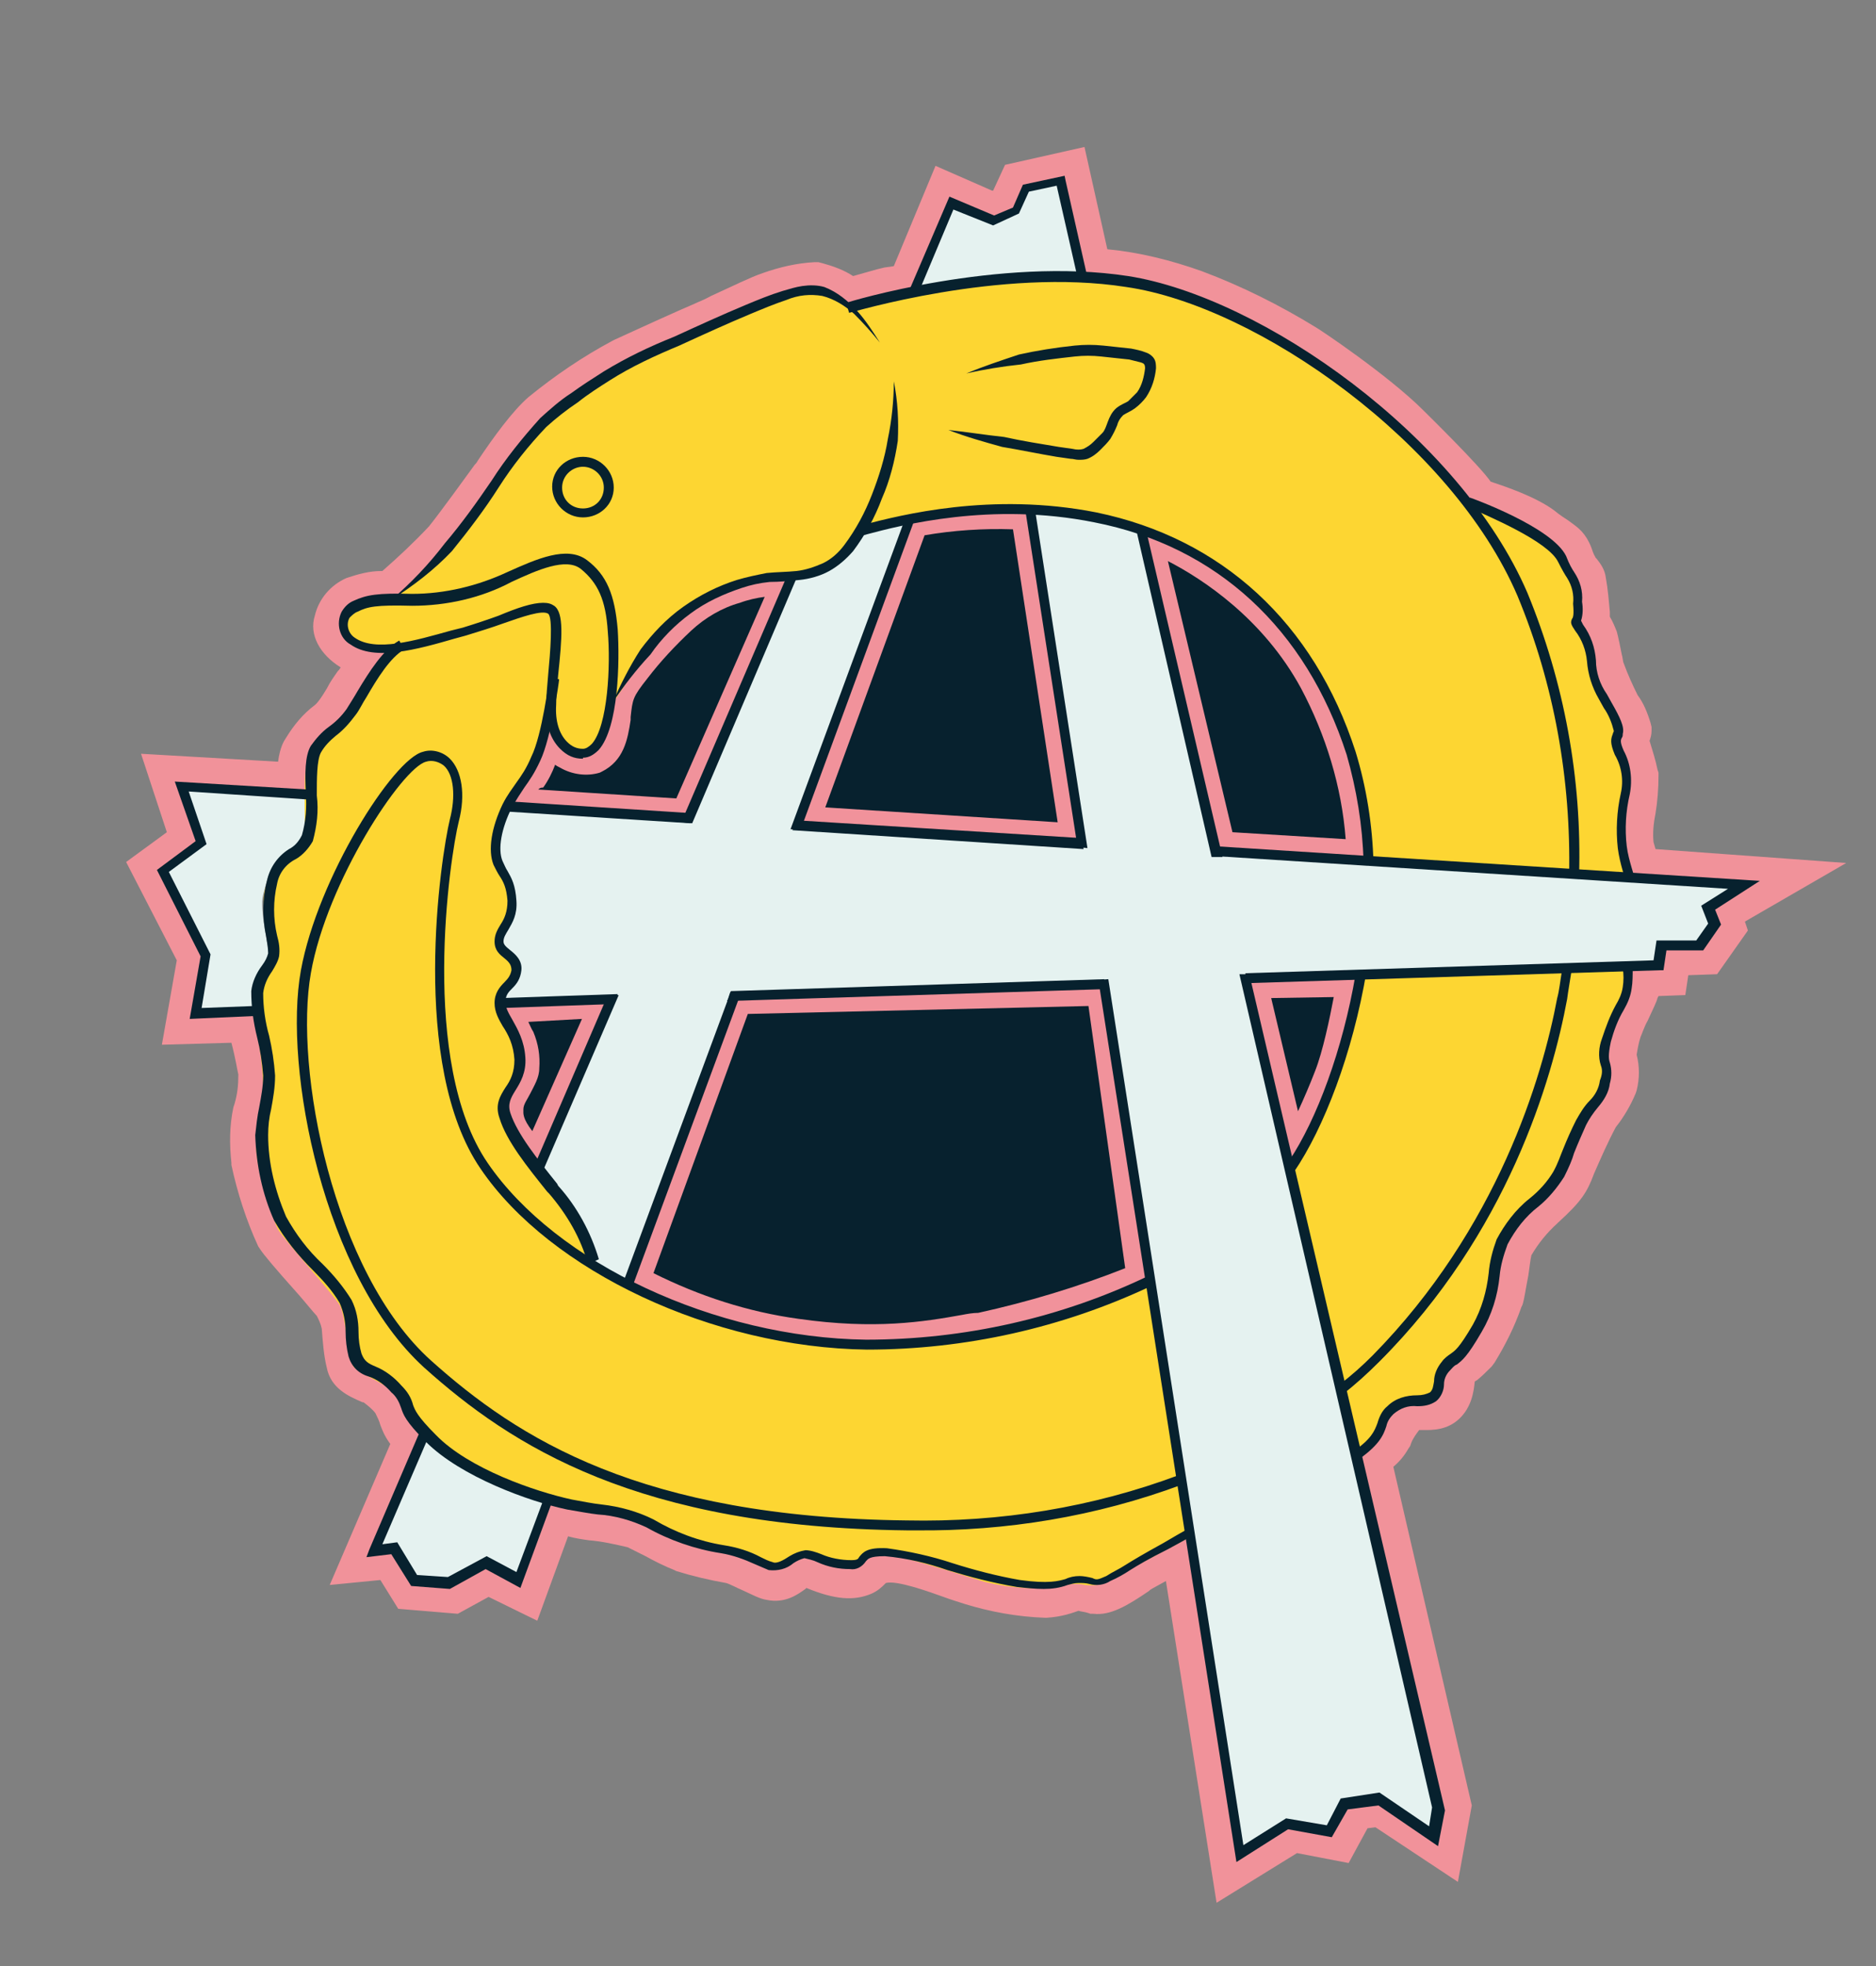 <?xml version="1.0" encoding="utf-8"?>
<!-- Generator: Adobe Illustrator 22.1.0, SVG Export Plug-In . SVG Version: 6.00 Build 0)  -->
<svg version="1.1" id="Layer_1" xmlns="http://www.w3.org/2000/svg" xmlns:xlink="http://www.w3.org/1999/xlink" x="0px" y="0px"
	 viewBox="0 0 188.9 198" style="enable-background:new 0 0 188.9 198;" xml:space="preserve">
<rect x="0" y="0" width="188.9" height="198" fill="#808080" stroke="none"/>
<style type="text/css">
	.st0{fill:#07212E;}
	.st1{fill:#F1929A;}
	.st2{fill:#F1929B;}
	.st3{fill:#E5F2F0;}
	.st4{fill:#FDD632;}
</style>
<title>Anarchy</title>
<g id="Ebene_24">
	<g id="Ebene_20">
		<g>
			<circle class="st0" cx="94.5" cy="93.6" r="53.2"/>
		</g>
	</g>
	<g id="Ebene_19">
		<g>
			<path class="st1" d="M122.5,191.6l-5.1-32.4c-0.7,0.4-1.3,0.7-1.6,0.9l-0.1,0.1c-2.2,1.5-3.9,2.5-5.6,2.3l-0.3,0l-0.3-0.1
				c-0.3-0.1-0.6-0.1-0.9-0.2c0,0,0,0,0,0c-0.6,0.2-1.6,0.6-3.2,0.7l-0.1,0l-0.1,0c-2.8-0.1-5.5-0.6-8.1-1.4
				c-0.6-0.2-1.3-0.4-2.1-0.7c-1.4-0.5-4.7-1.7-5.8-1.4c0,0,0,0-0.1,0.1c-0.3,0.3-0.7,0.7-1.4,1c-1.7,0.7-3.6,0.6-6.5-0.6
				c0,0-0.1,0.1-0.1,0.1c-0.7,0.5-2,1.5-3.9,1.1c-0.7-0.1-1.4-0.5-2.5-1c-0.5-0.2-1.2-0.6-1.6-0.7c-1.7-0.3-3.4-0.7-5-1.2l-0.2-0.1
				c-1-0.4-2-0.9-2.9-1.4c-0.6-0.3-1.4-0.7-1.8-0.9c-1.3-0.3-2.6-0.6-3.9-0.7c-0.7-0.1-1.4-0.2-2.1-0.4l-3.1,8.5l-4.9-2.4l-3.1,1.7
				l-6-0.5l-1.8-2.9l-5.1,0.5l6.1-14.2c-0.3-0.4-0.6-0.9-0.8-1.4l-0.2-0.5c-0.1-0.4-0.3-0.8-0.5-1.2c-0.3-0.4-0.8-0.8-1.2-1.1
				l-0.1,0c-1.4-0.6-3.2-1.4-3.6-3.5c-0.3-1.2-0.4-2.6-0.5-3.9c-0.1-0.5-0.3-0.9-0.5-1.3c-0.3-0.3-1.1-1.3-1.8-2.1
				c-2.5-2.8-3.5-4-3.9-4.6l-0.2-0.3c-1.2-2.6-2.1-5.4-2.7-8.2l0-0.2c-0.2-1.9-0.2-3.7,0.2-5.6l0.1-0.3c0.3-1,0.4-1.9,0.4-3
				c-0.1-0.4-0.3-1.7-0.7-3.2l-7,0.2l1.5-8.5l-5.1-9.9l4.1-3l-2.6-7.9L28,76.7c0.2-1.5,0.6-2.1,0.8-2.4c0.8-1.3,1.7-2.4,2.9-3.3
				c0.4-0.3,1.2-1.6,1.5-2.2c0.3-0.5,0.6-0.9,0.8-1.2c0.1-0.1,0.2-0.2,0.3-0.4c-2.1-1.3-3.2-3.3-2.6-5.2c0.4-1.7,1.6-3.1,3.2-3.8
				c1.2-0.4,2.3-0.7,3.5-0.7c0,0,0,0,0.1,0c1.6-1.4,3.2-2.9,4.7-4.5c1.2-1.5,3.8-5.1,4.6-6.2c0.1-0.1,0.2-0.2,0.3-0.4
				c1.6-2.4,3.5-5,5.1-6.4c2.7-2.2,5.5-4.1,8.5-5.7l0.2-0.1c1.5-0.7,6.8-3.1,8-3.6c0.4-0.2,1-0.4,1.7-0.8c2.2-1,4-1.9,5.2-2.3
				c1.7-0.6,3.4-1,5.2-1.1l0.4,0l0.4,0.1c1.1,0.3,2.2,0.7,3.1,1.3c1.1-0.3,2.4-0.7,2.9-0.8c0.3-0.1,0.7-0.1,1.2-0.2l4.2-10.1
				l5.7,2.5l0.1,0l1.2-2.6l8-1.8l2.3,10.3c3.2,0.3,6.4,1.1,9.5,2.2c4,1.5,7.8,3.4,11.4,5.6c0.4,0.2,7.4,4.9,10.9,8.4
				c0.6,0.6,5.7,5.6,6.8,7.2c1.5,0.5,4.5,1.5,6.4,2.9c0.6,0.5,1.1,0.8,1.4,1c0.8,0.6,1.5,1,2.1,2.2c0.2,0.4,0.3,0.7,0.4,1
				c0.1,0.2,0.1,0.3,0.2,0.4c0,0.1,0.1,0.2,0.2,0.3c0.3,0.4,0.8,1,0.9,1.9c0.2,1.1,0.3,2.3,0.4,3.4l0,0.3l0,0.2
				c0.3,0.5,0.5,1,0.7,1.5l0.1,0.4c0.1,0.4,0.2,0.9,0.4,1.9c0.1,0.3,0.1,0.7,0.2,0.9c0.4,1.1,0.9,2.2,1.4,3.2c0.6,0.8,1,1.8,1.3,2.8
				l0.1,0.4v0.4c0,0.4-0.1,0.7-0.2,1c0.3,1,0.6,1.9,0.8,2.9l0.1,0.3l0,0.3c0,1.3-0.1,2.6-0.3,3.8c-0.2,1-0.3,2-0.2,2.9l0.2,0.7
				l19.2,1.4l-10.2,5.9l0.3,0.9l-3.1,4.4l-2.9,0.1l-0.3,2l-2.7,0.1l-0.1,0.2c-0.1,0.4-0.4,1-1,2.3c-0.3,0.5-0.6,1.4-0.7,1.6
				c-0.2,0.6-0.3,1.2-0.4,1.8c0.3,1.2,0.3,2.4,0,3.6l-0.1,0.3c-0.5,1.2-1.2,2.4-2,3.4c-0.8,1.5-1.5,3.1-2.2,4.7
				c-0.7,1.9-1.3,2.8-3.6,4.9l-0.1,0.1c-1,0.9-1.9,2-2.6,3.2c-0.1,0.4-0.2,1.3-0.3,2c-0.3,1.5-0.4,2.4-0.6,3l-0.1,0.2
				c-0.7,2-1.6,3.8-2.7,5.6l-0.3,0.4c-0.5,0.5-1,1-1.5,1.4c-0.1,0-0.1,0.1-0.2,0.1c-0.1,1-0.3,2.6-1.6,3.8c-1.2,1.1-2.6,1.1-3.5,1.1
				c-0.2,0-0.4,0-0.5,0c-0.3,0.4-0.6,0.8-0.8,1.3l-0.1,0.3l-0.2,0.3c-0.4,0.7-0.9,1.3-1.5,1.8l7.9,34.1l-1.4,7.7l-8.3-5.5l-0.8,0.1
				l-1.9,3.5l-5.2-1L122.5,191.6z M122,149.9l4.9,31.7l2-1.3l3.2,0.6l1.3-2.3l6.1-0.7l1.4,0.9l-7.7-33.6l1.7-1.1
				c0.5-0.3,0.9-0.7,1.3-1.2c0.6-1.4,1.5-2.6,2.6-3.6l0.2-0.2c1.1-0.8,2.3-1,3.2-1.1c0.1-0.6,0.2-1.2,0.5-1.9c0.5-0.8,1.2-1.4,1.9-2
				c0.2-0.1,0.4-0.3,0.5-0.4c0.8-1.3,1.4-2.7,2-4.1c0.1-0.4,0.3-1.5,0.4-2.2c0.3-1.9,0.4-2.6,0.6-3.1l0.2-0.4c1-2,2.4-3.7,4.1-5.2
				c1.6-1.5,1.7-1.7,2-2.6c0.8-2,1.7-3.9,2.6-5.7l0.2-0.3l0.2-0.2c0.5-0.6,0.9-1.2,1.2-1.9c0-0.1,0-0.2,0-0.3l-0.3-0.6l0-0.7
				c0.1-1.3,0.3-2.6,0.8-3.9c0.1-0.4,0.4-1,1-2.2c0.2-0.5,0.5-1.1,0.7-1.5c0-0.3,0-0.7,0-1l-0.5-3.3l4-0.1l0.3-1.9l4.5-0.1l-0.1-0.5
				l-7.3-0.5l-1.2-5.4c-0.2-1.7-0.2-3.4,0.2-5.1c0.1-0.7,0.2-1.5,0.2-2.3c-0.2-0.9-0.5-1.8-0.8-2.7l-0.1-0.4c-0.2-0.7-0.1-1.3,0-1.7
				c-0.1-0.1-0.2-0.3-0.2-0.4l-0.2-0.3c-0.7-1.4-1.4-2.8-1.9-4.3l-0.1-0.4c-0.1-0.3-0.2-0.8-0.2-1.2c-0.1-0.4-0.2-0.9-0.2-1.2
				c-0.2-0.5-0.5-1.1-0.8-1.5c-0.4-0.6-0.7-1.6-0.3-2.8c0-0.6-0.1-1.2-0.2-1.8c-0.2-0.2-0.3-0.5-0.5-0.8c-0.2-0.4-0.4-0.8-0.5-1.1
				c0-0.1-0.1-0.2-0.1-0.4c-0.1,0-0.1-0.1-0.2-0.1c-0.4-0.2-0.8-0.6-1.5-1.1c-1.2-0.9-4.1-1.9-5.3-2.2l-0.8-0.2l-0.6-0.7
				c-0.3-0.4-0.6-0.7-0.9-1.1c-0.4-0.5-2.7-3.1-6.1-6.4c-2.5-2.5-7.6-6.1-10-7.6c-3.2-2-6.6-3.7-10.2-5.1c-3.2-1.1-6.5-1.8-10-2
				l-2.3-0.1l-1.7-7.8l-0.3,0.6l-4.5,2.2l-2.6-1.1l-3.2,7.5l-1.6,0.3c0,0-1.9,0.3-2.5,0.5c-0.4,0.1-2.2,0.6-3.7,1.1l-1.5,0.5l-1.2-1
				c-0.6-0.4-1.2-0.8-1.9-1c-1,0.1-2,0.3-2.9,0.7l-0.2,0.1c-0.9,0.3-3.1,1.3-4.6,2c-0.8,0.4-1.6,0.7-2,0.9c-1.1,0.5-6.1,2.7-7.7,3.5
				c-2.6,1.5-5.1,3.2-7.4,5.1c-1.1,1-3.2,4.1-3.9,5.1c-0.2,0.2-0.3,0.4-0.4,0.5c0,0-3.4,4.8-4.9,6.7l-0.2,0.2
				c-1.7,1.7-3.4,3.4-5.3,5l6.5-0.4l-6.8,5.9c0,0-0.9,0.8-1.3,1.1c-0.2,0.2-0.5,0.7-0.7,1.1c-0.4,0.5-0.7,1.1-1,1.5
				c-0.2,0.2-0.3,0.5-0.6,0.9c-0.8,1.2-1.7,2.7-2.9,3.7c-0.6,0.5-1.1,1-1.4,1.6c-0.1,0.5-0.2,1.6-0.1,2.5l0.1,3.3l-11.3-0.8l1.2,3.5
				l-3.5,2.6l3.7,7.1l-0.6,3.2l4.6-0.1l0.5,2.4c0.3,1.2,1.2,5.2,1.3,6.3l0,0.1c0.1,1.8-0.1,3.5-0.6,5.2c-0.2,1.1-0.3,2.2-0.1,3.3
				c0.5,2.3,1.2,4.5,2.1,6.6c0.5,0.6,2.2,2.6,3.2,3.7c1.6,1.9,2,2.3,2.3,2.7c0.8,1.3,1.3,2.6,1.5,4l0,0.4c0,0.7,0.1,1.4,0.2,2
				c0.1,0.1,0.2,0.1,0.3,0.2l0.5,0.2c1.2,0.7,2.3,1.6,3.2,2.8l0.1,0.1c0.6,0.8,1,1.7,1.3,2.7c0.2,0.5,0.6,0.9,0.9,1.2l1.5,1.4
				l-4.2,9.8l1.5,2.4l1.2,0.1l4.2-2.3l1.8,0.9l2.6-7.2l2.6,0.6c0,0,2.6,0.6,4.2,0.8c1.5,0.2,3.2,0.5,4.7,0.9l0.2,0
				c0.9,0.3,1.8,0.8,2.8,1.3c0.7,0.4,1.5,0.8,2.2,1.1c1.4,0.4,2.8,0.8,4.2,1l0.3,0.1c0.8,0.2,1.7,0.6,2.7,1.1
				c0.2,0.1,0.4,0.2,0.7,0.3c0.2-0.1,0.3-0.2,0.5-0.3c1.4-0.9,3.2-1.1,4.8-0.4c1.1,0.4,1.7,0.6,2.1,0.7c0.4-0.3,0.9-0.8,1.7-1.1
				c3.1-1.2,7,0.3,10.1,1.4c0.7,0.2,1.3,0.5,1.8,0.6c2.1,0.7,4.3,1.1,6.5,1.2c0.5,0,0.7-0.1,1.1-0.3c0.4-0.2,0.9-0.4,1.6-0.4l0.2,0
				l0.2,0c0.7,0,1.4,0.1,2,0.2c0.6-0.3,1.6-1,2-1.2l0.1-0.1c1.1-0.8,5-2.8,5.8-3.2L122,149.9z M89,159.3C89,159.3,89,159.3,89,159.3
				C89,159.3,89,159.3,89,159.3z M85.2,154.9l1.3,2.7l-1.2-2.8C85.3,154.8,85.2,154.8,85.2,154.9C85.2,154.8,85.2,154.9,85.2,154.9z
				 M142.2,139.1C142.2,139.1,142.2,139.1,142.2,139.1C142.2,139.1,142.2,139.1,142.2,139.1z M143.4,138L143.4,138L143.4,138z
				 M38.5,136.2C38.5,136.3,38.5,136.3,38.5,136.2C38.5,136.3,38.5,136.3,38.5,136.2z M34,77.2L34,77.2L34,77.2z M40.5,68.8
				C40.5,68.8,40.5,68.8,40.5,68.8C40.5,68.8,40.5,68.8,40.5,68.8z M155.6,59.1c0,0,0,0.1,0,0.1C155.6,59.1,155.6,59.1,155.6,59.1z"
				/>
		</g>
	</g>
	<g id="Ebene_22">
		<g>
			<path class="st2" d="M70.1,83.6l-20.8-1.4l1.1-2c0.5-1,1.1-1.9,1.7-2.7c0.5-0.7,0.8-1.4,1.1-2.2c0.4-1.1,0.8-2.7,0.8-2.7l3.4-13
				l-0.4,13.4c0,0.7,0.3,1.3,0.9,1.6c0.5,0.3,1,0.4,1.5,0.2c0.5-0.3,0.9-0.9,1.2-2.9l0-0.2c0.3-2.1,0.5-2.9,2.3-5.3
				c1.5-1.8,3-3.6,4.7-5.2c1.7-1.6,3.9-2.8,6.2-3.5c1.8-0.5,3.7-0.8,5.6-0.9l2.4-0.1l-2.5,5.9L70.1,83.6z M54.2,79.5l13.9,0.9
				L77,60.1c-0.8,0.1-1.7,0.3-2.5,0.6c-1.8,0.5-3.5,1.5-4.9,2.8c-1.6,1.5-3.1,3.1-4.4,4.8c-1.5,1.9-1.5,2.1-1.7,3.9l0,0.3
				c-0.3,2-0.7,4.1-2.9,5.2l-0.2,0.1c-1.3,0.4-2.8,0.2-4-0.5c-0.2-0.1-0.4-0.2-0.5-0.3c-0.3,0.8-0.7,1.6-1.2,2.3
				C54.4,79.3,54.3,79.4,54.2,79.5z"/>
		</g>
		<g>
			<path class="st2" d="M110.1,86l-31.2-2l12-32.8l0.9-0.2c3.8-0.7,7.8-0.9,11.7-0.7l1.2,0.1L110.1,86z M83.1,81.3l23.4,1.5
				L102,53.3c-3-0.1-6,0.1-8.9,0.6L83.1,81.3z"/>
		</g>
		<g>
			<path class="st2" d="M138.8,87.7l-17-1.1l-8.3-35.1l2.6,0.9c0.5,0.2,11.6,4.2,17.7,15.4c3,5.6,4.7,11.9,4.9,18.2L138.8,87.7z
				 M124.1,83.8l11.4,0.7c-0.4-5.3-2-10.5-4.5-15.2c-3.8-7-9.9-11-13.4-12.8L124.1,83.8z"/>
		</g>
		<g>
			<path class="st2" d="M129.6,120.2l-5.4-22.7l13.6-0.3l-0.3,1.8c0,0.3-1,6.7-2.3,9.9c-1,2.7-2.2,5.4-3.7,8L129.6,120.2z
				 M128,100.5l2.7,11.4c0.6-1.3,1.2-2.7,1.7-4c0.8-2,1.5-5.4,1.9-7.5L128,100.5z"/>
		</g>
		<g>
			<path class="st2" d="M87.5,136.3c-2.2,0-4.7-0.1-7.6-0.5c-5.9-0.9-11.5-2.8-16.7-5.5l-1.2-0.6l11.2-30.4l39-0.9l4.3,31.4
				l-1.1,0.4c-5.3,2.2-10.9,3.9-16.5,5.1c-0.6,0.1-1.1,0.2-1.6,0.3C94.8,135.8,91.7,136.3,87.5,136.3z M65.8,128.2
				c4.6,2.3,9.5,3.9,14.6,4.6c7.7,1.1,12.6,0.3,16.5-0.4c0.5-0.1,1.1-0.2,1.6-0.2c5-1.1,10-2.6,14.8-4.5l-3.7-26.4l-34.3,0.8
				L65.8,128.2z"/>
		</g>
		<g>
			<path class="st2" d="M54.5,119.4l-1.6-1.6c-2.7-2.8-3.5-4.5-3.2-6.4c0.1-1.1,0.6-2,1.1-2.8c0.2-0.4,0.5-0.9,0.5-1.1
				c0-0.9-0.1-1.7-0.4-2.5c-0.4-0.9-1.4-2.8-1.4-2.8l-1.1-2.1l14.8-0.6L54.5,119.4z M53.2,102.9c0.2,0.4,0.3,0.7,0.5,1
				c0.5,1.2,0.7,2.4,0.6,3.7c0,0.9-0.5,1.7-0.9,2.5c-0.3,0.6-0.7,1.1-0.7,1.6l0,0.1c0,0.3-0.1,0.8,0.9,2.1l5-11.3L53.2,102.9z"/>
		</g>
	</g>
	<g id="Ebene_21">
		<g>
			<path class="st3" d="M54.2,117.8l7.3-17.2l-11.1,0.3c0.2-0.6,0.5-1.2,0.8-1.7c0.5-0.3,0.7-0.9,0.7-1.5c-0.4-0.7-0.8-1.3-1.4-1.8
				c-0.6-0.7-0.1-2,0.2-2.6c0.5-1,0.7-2.2,0.6-3.3c-0.3-0.9-1.6-3.2-1.6-4c0.1-1.2,0.3-2.4,0.7-3.6c0.2-0.5,0.7-1.3,0.7-1.3
				l18.2,1.3l10.3-24.4c0,0,3.2-0.5,4.2-1.4c0.9-1,1.8-2.1,2.6-3.2l5.2-1.2L80.3,83l28.6,1.8l-5.2-33.5c0,0,8.3,0.4,11.2,2.1
				l7.6,32.5l53.2,3.3l-3.6,2.3l0.5,1.8l-1.6,2.3l-3.8-0.1l-0.4,2.1l-41.4,1.2l19.3,83.5l-0.5,2.6l-5.5-3.7l-3.5,0.4l-1.4,2.8
				l-4.3-0.7l-4.7,2.9l-13.7-87.4l-37.2,1.2l-10.5,28.8l-3.8-2.2l-0.8-2.4l-1.7-2.7L54.2,117.8z"/>
		</g>
		<g>
			<path class="st3" d="M30.9,80l-12.6-0.9l2,5.7l-3.8,2.9l4.2,8.5l-1,5.8l5.8-0.2c-0.2-0.8-0.1-1.7,0.1-2.5c0.4-1,1.5-2.2,1.5-3
				s-1-4.7-0.6-6.2s0.6-2.6,1.5-3.4s2.2-1.1,2.5-2.3C30.8,82.9,30.9,81.5,30.9,80"/>
		</g>
		<g>
			<path class="st3" d="M42.7,144.5l-4.8,11.5l1.8-0.1l2,3.2l3.6,0.3l3.7-2l3.4,1.7l2.8-7.8c-2.3-0.6-4.5-1.5-6.6-2.5
				C46.6,147.5,42.7,144.5,42.7,144.5z"/>
		</g>
		<g>
			<path class="st3" d="M92.2,29.2l3.6-8.5l4.1,1.7l2.5-1l0.9-2.2l3.5-0.9l2.2,9.7c0,0-5.7,0-8.3,0.2S92.2,29.2,92.2,29.2z"/>
		</g>
	</g>
	<g id="Ebene_16">
		<g>
			<path class="st4" d="M34.5,62.9c-0.4-1.7,3.8-2.6,4.7-2.7c0,0,0,1,3.8-2.9c1.6-1.7,7-8.2,7-8.2s3-5.4,5.7-7.4s9.6-6.7,16.3-9
				s6.7-3.4,8.8-3.2c1.3,0,2.6,0.2,3.7,0.8c0.9,0.4,0.3,1.2,2.7,0.4c1.6-0.6,3.3-1,5-1.3c6.2-1.1,12.4-1.6,18.7-1.3
				c10.1,0.5,18.8,6.9,21.4,8.5s10.9,7.2,16.1,14.7c0,0,4.7,1.4,6.9,3.2c1.4,1.1,2.4,2.6,3.1,4.2c0.5,1.1,0.7,2.3,0.6,3.5
				c-0.2,0.6-0.5,1,0.2,1.8c0.6,1,1.1,2.1,1.2,3.3c0.3,1.2,0.7,2.4,1.3,3.4c0.7,1.2,1.5,2.2,1.4,2.8s-0.5,1.6-0.2,2.1
				c0.5,0.7,0.8,1.5,0.9,2.3c0,1.3-0.4,4.1-0.4,5.6c0.2,1.7,0.5,3.3,0.9,4.9l-26.4-1.7c0,0-0.1-9.4-4-16.6s-9.1-13.1-16.2-15.6
				s-14.3-4-22-3s-9.3,2.1-9.3,2.1s-1.5,2.6-3,3.5c-2,1.1-8,1.2-10.3,2.3s-5.2,2.7-6.4,4.2s-4.8,6.9-4.8,6.9s-0.7,4.8-2.1,5.3
				c-1.2,0.4-2.6,0-3.5-0.9c-0.2-0.6-0.5-1.6-0.7-2s-0.7,0.7-0.7,0.7c-0.6,2-1.4,4-2.5,5.8c-1.4,2-2.8,5-2.5,6.9s1.5,2.6,1.6,4
				s-1.3,4.3-1.2,5s1.6,1.8,1.6,2.5s-1.7,3-1.6,3.6s2.1,4.4,2.1,5.6s-1.7,3.9-1.7,4.7s2.9,6.1,5.7,9.3c1.6,1.9,2.7,4.1,3.2,6.4
				c4.8,2.8,10,4.9,15.4,6.4c6.8,1.9,14,2.3,21,1.2c6.1-1,15.1-3.4,17.8-4.9c0.6-0.4,1.3-0.6,1.9-0.9l3.9,25.7l-7.7,4.1
				c0,0-0.7,0.8-2.6,0.6c-0.9-0.2-1.8-0.1-2.6,0.2c-2.5,0.3-5,0.1-7.5-0.5c-2.7-0.8-8.4-2.7-10-2.7c-0.8,0-1.7,0.1-2.5,0.5
				c-0.6,0.2-0.1,0.9-2,0.7s-3.3-1.3-4.1-1.1s-1.7,1.3-2.7,1.3s-3.6-1.4-4.4-1.6c-2.1-0.3-4.1-0.9-6-1.7c-1.7-0.9-3.5-1.6-5.3-2.1
				c-1.1-0.2-8-1-11.8-2.9s-7.9-4.8-8.8-6.1s-1.6-3.1-2.3-3.7s-3.2-1.7-3.7-2.3s-0.8-5.2-1.4-6.2s-5.7-6.7-6.2-7.6s-2.3-6.3-2.2-8.5
				s0.6-5.2,0.7-6.1c-0.1-1.9-0.3-3.7-0.7-5.5c-0.3-1.7-0.7-3.7-0.1-4.8s1.6-1.7,1.5-2.7s-1-5.1-0.5-6.7c0.3-1.2,1-2.2,1.9-3
				c0.6-0.4,2.1-1,2.1-2.5s-0.1-5.7,0.1-6.5c0.1-1.1,0.6-2.1,1.4-2.9c1.1-0.9,2.2-1.9,3.1-3.1c0.4-0.8,1.8-3.1,2.5-4
				c0.6-0.8,1.2-1.4,1.9-2.1c0,0-2.4,0.4-3.2-0.1C35.5,64.8,34.7,64,34.5,62.9z"/>
		</g>
		<g id="Ebene_18">
			<g>
				<path class="st4" d="M136.6,146.6c0,0,1.9-1.1,2.2-2s0.5-2.6,1.4-2.8s3.8-0.8,4.1-0.9s0.6-2.4,0.6-2.4l1.5-1.7
					c1.2-1.2,2.2-2.6,2.9-4.1c0.7-1.9,1.2-3.8,1.4-5.8c0.2-1,1.2-3.6,2.6-4.6c1.5-1.2,2.8-2.6,3.8-4.2c0.5-1.1,1.9-4.9,2.2-5.3
					s2-2.3,2.2-3.4s-0.2-2.4-0.1-3.1s0.9-3.8,1.3-4.2c0.6-0.8,0.9-1.7,1-2.7c0-0.7-0.1-1.9-0.1-1.9l-27,1c0,0-1.1,5.3-1.4,6.4
					s-2.4,6.8-2.8,7.8s-2.8,4.8-2.8,4.8L136.6,146.6z"/>
			</g>
		</g>
		<g>
			<path class="st0" d="M58.7,76.4c-0.9,0-1.6-0.3-2.3-1c-1-1-1.5-2.5-1.4-4.4c0-0.9,0.1-1.9,0.2-3.1c0.2-2.1,0.5-5.7,0-6.1
				c-0.6-0.4-2.6,0.3-4.6,1c-1.1,0.4-2.4,0.8-3.7,1.2l-1.1,0.3c-3.8,1.1-8.1,2.3-10.5,0.6c-1.1-0.6-1.5-2.1-0.9-3.3
				c0.3-0.5,0.7-0.9,1.2-1.1c1.3-0.6,2.4-0.8,5.9-0.7c3.3,0,6.6-0.8,9.6-2.2c2.9-1.3,6-2.7,8-1.2c2,1.5,2.8,3.5,3.1,7
				c0.2,3.2,0.1,9.8-1.9,12.1c-0.5,0.5-1,0.8-1.6,0.8h0C58.7,76.4,58.7,76.4,58.7,76.4z M54.7,60.7c0.5,0,0.8,0.1,1.1,0.3
				c1,0.7,0.8,3.2,0.4,7c-0.1,1.1-0.2,2.1-0.2,3c-0.1,1.6,0.3,2.9,1.1,3.7c0.5,0.5,1,0.7,1.6,0.7c0.3,0,0.6-0.2,0.9-0.5
				c1.6-1.8,1.9-7.9,1.6-11.3c-0.2-3.2-1-4.9-2.7-6.3c-1.5-1.2-4.4,0.1-7,1.3C48.5,60.2,45,61,41.5,61c-3.7-0.1-4.5,0.1-5.5,0.6
				c-0.3,0.1-0.6,0.4-0.8,0.6c-0.4,0.7-0.1,1.6,0.5,2c2.1,1.5,6.1,0.3,9.7-0.7l1.2-0.3c1.3-0.4,2.5-0.8,3.6-1.2
				C52.1,61.2,53.6,60.7,54.7,60.7z"/>
		</g>
		<g>
			<path class="st0" d="M39.4,60.4c2-1.7,3.8-3.6,5.4-5.7c1.7-2,3.2-4.1,4.7-6.3c1.4-2.2,3.1-4.3,4.9-6.3c1-0.9,2-1.8,3.1-2.5
				c1.1-0.8,2.2-1.5,3.3-2.2c2.3-1.4,4.6-2.5,7.1-3.5c2.4-1.1,4.8-2.2,7.2-3.2c1.2-0.5,2.4-1,3.7-1.4c0.7-0.2,1.3-0.4,2-0.5
				c0.7-0.1,1.5-0.1,2.2,0.1c1.3,0.5,2.4,1.4,3.3,2.4c0.9,1,1.6,2.1,2.3,3.2c-0.8-1-1.7-2-2.6-2.9c-0.9-0.8-2-1.5-3.2-1.8
				c-1.2-0.2-2.4-0.1-3.6,0.4c-1.2,0.4-2.4,0.9-3.6,1.4c-2.4,1-4.8,2.1-7.2,3.2c-2.4,1-4.8,2.1-7,3.5c-1.1,0.7-2.2,1.4-3.2,2.2
				C57,41.3,56,42.1,55,43c-1.8,1.9-3.4,3.9-4.8,6.1c-1.4,2.2-3,4.3-4.7,6.4C43.7,57.4,41.6,59,39.4,60.4z"/>
		</g>
		<g>
			<path class="st0" d="M61.7,70.7c0.8-1.8,1.7-3.6,2.8-5.3c1.2-1.6,2.6-3.1,4.3-4.3c1.7-1.2,3.5-2.1,5.4-2.7c1-0.3,2-0.5,3-0.7
				c1-0.1,2-0.1,3-0.2c0.9-0.1,1.8-0.4,2.7-0.8c0.8-0.4,1.5-1,2.1-1.8c1.2-1.6,2.1-3.3,2.8-5.1c0.7-1.8,1.3-3.7,1.6-5.6
				c0.4-1.9,0.6-3.9,0.6-5.8c0.4,2,0.5,4,0.4,6c-0.3,2-0.8,4-1.6,5.8c-0.7,1.9-1.7,3.7-2.9,5.3c-0.7,0.8-1.5,1.5-2.4,2
				c-0.9,0.5-2,0.8-3,0.9c-1,0.1-2,0.2-3,0.2c-1,0.1-1.9,0.3-2.8,0.6c-1.8,0.6-3.6,1.4-5.2,2.6c-1.5,1.1-2.9,2.5-4,4.1
				C64,67.5,62.8,69.1,61.7,70.7z"/>
		</g>
		<g>
			<path class="st0" d="M91.3,153.1c-26.8-0.3-39.2-8.3-47.9-16.1c-9.9-8.9-13.8-29.4-12.1-39c1.6-9.2,9.2-20.7,11.6-21.3
				c0.6-0.2,1.3,0,1.8,0.4c1,0.9,1.2,3.1,0.6,5.4c-0.9,3.7-4.1,24.7,3.1,35.2c7,10.3,23.4,18,38.9,18.2c9.9,0,19.7-2.2,28.6-6.4
				c0-0.4,0-0.7-0.1-1.1c-8.9,4.3-18.7,6.5-28.6,6.5c-15.2-0.2-31.2-7.7-38.1-17.8s-3.8-30.8-2.9-34.4c0.7-2.7,0.3-5.1-0.9-6.3
				c-0.7-0.7-1.8-1-2.7-0.7C39.6,76.4,32,88.4,30.3,97.7c-1.8,9.9,2.3,30.8,12.4,40c8.8,7.9,21.5,16.1,48.6,16.4h0.9
				c9.1,0.1,18.2-1.4,26.8-4.6c-0.1-0.3-0.2-0.6-0.2-1C110,151.8,100.7,153.3,91.3,153.1z"/>
		</g>
		<g>
			<path class="st0" d="M137.3,86.8l1,0.1c-0.1-3.8-0.7-7.6-1.8-11.2c-4.2-13-13.5-21.5-26.1-24.1c-10.6-2.1-19.8,0.3-23.3,1.2
				L86.4,53l0.2,1l0.7-0.2c3.4-0.9,12.5-3.3,22.9-1.2c12.3,2.4,21.3,10.7,25.4,23.4C136.6,79.5,137.2,83.1,137.3,86.8z"/>
		</g>
		<g>
			<path class="st0" d="M137,97.9l-0.3,0.1l-0.2,0.1c-1.3,7.6-3.9,14.6-6.7,18.8c0.1,0.4,0.3,0.8,0.4,1.2l0.1-0.1
				c3-4.4,5.9-11.9,7.3-20.2C137.3,97.9,137.2,98,137,97.9z"/>
		</g>
		<g>
			<path class="st0" d="M152.8,60c3.7,8.9,5.4,18.5,5.2,28.2c0.3,0,0.7,0,1,0c0.3-9.8-1.5-19.5-5.2-28.5
				C147,43.9,127,29.9,113.6,27.8c-13-2-28.2,2.6-28.4,2.7l0.3,1c0.2,0,15.2-4.6,27.9-2.6C126.6,30.8,146.2,44.6,152.8,60z"/>
		</g>
		<g>
			<path class="st0" d="M157.5,97.6h-0.2c-0.2,1.2-0.3,2.2-0.5,2.9c-1.5,8-6,23.2-18.6,36c-1,1-2.1,2-3.3,2.9c0.1,0.3,0.2,0.7,0.3,1
				c1.3-1,2.5-2.1,3.7-3.3c12.9-12.9,17.4-28.4,18.9-36.5c0.1-0.8,0.3-1.9,0.5-3.2C158,97.5,157.7,97.5,157.5,97.6z"/>
		</g>
		<g>
			<path class="st0" d="M156.9,56.6c0.4,0.8,0.7,1.3,0.9,1.6c0.5,0.8,0.7,1.7,0.6,2.6c0.1,1.1,0,1.4-0.1,1.5
				c-0.2,0.4-0.1,0.6,0.3,1.2c0.7,0.9,1.1,2,1.2,3.1c0.1,1.3,0.5,2.6,1.2,3.8l0.5,0.9c0.5,0.7,0.8,1.5,1,2.3c0,0.1-0.1,0.2-0.1,0.3
				c-0.2,0.5-0.3,0.9,0.2,2.1c0.7,1.2,0.9,2.6,0.6,3.9c-0.4,1.8-0.5,3.7-0.3,5.5c0.1,0.8,0.3,1.6,0.5,2.3l0.2,0.7c0.3,0,0.7,0,1,0
				c-0.1-0.3-0.2-0.7-0.3-1c-0.2-0.7-0.4-1.4-0.5-2.2c-0.2-1.7-0.1-3.5,0.3-5.2c0.3-1.5,0.1-3.1-0.6-4.4c-0.4-0.9-0.3-1.1-0.2-1.3
				c0.1-0.1,0.1-0.3,0.1-0.4c0.2-0.7-0.3-1.7-1.1-3.1l-0.5-0.9c-0.7-1-1.1-2.2-1.1-3.4c-0.1-1.3-0.5-2.5-1.3-3.6l-0.2-0.4
				c0.2-0.6,0.2-1.3,0.1-1.9c0.1-1.1-0.2-2.1-0.8-3c-0.2-0.3-0.5-0.8-0.8-1.6c-1.4-2.9-9.4-5.8-9.7-5.9l-0.3,0.9
				C149.9,52,155.9,54.5,156.9,56.6z"/>
		</g>
		<g>
			<path class="st0" d="M119.7,153.9c-0.7,0.4-1.6,0.9-2.6,1.5c-2,1.1-3,1.7-3.8,2.2c-0.6,0.4-1.3,0.7-1.9,1.1
				c-0.9,0.4-1,0.4-1.4,0.2c-0.4-0.1-0.9-0.2-1.3-0.2c-0.5,0-1,0.1-1.4,0.3c-0.7,0.2-1.7,0.5-4.6,0.1c-2.3-0.4-4.6-1-6.8-1.7
				c-2.1-0.7-4.4-1.2-6.6-1.5c-2-0.1-2.4,0.4-2.8,0.9c-0.1,0.2-0.2,0.3-0.8,0.3c-1,0-2.1-0.2-3-0.6c-0.5-0.2-1.1-0.4-1.6-0.4
				c-0.6,0.1-1.1,0.3-1.6,0.6c-0.6,0.4-1.3,0.8-1.7,0.6c-0.4-0.1-0.8-0.3-1.2-0.5c-1.1-0.6-2.4-1-3.7-1.2c-2.5-0.4-4.9-1.3-7.1-2.6
				c-1.6-0.8-3.4-1.3-5.2-1.5c-0.9-0.1-1.9-0.3-3-0.5c-3.7-0.8-10.4-3.1-13.7-6.5c-1.9-1.9-2.1-2.5-2.3-3c-0.2-0.8-0.6-1.4-1.2-2
				c-0.7-0.8-1.6-1.5-2.6-1.9c-0.7-0.3-1.1-0.5-1.4-1.3c-0.2-0.7-0.3-1.4-0.3-2.2c0-1.1-0.2-2.2-0.7-3.2c-0.8-1.3-1.8-2.5-2.9-3.6
				c-1.5-1.4-2.7-3-3.7-4.8c-1.1-2.6-1.8-5.4-1.8-8.2c0-0.9,0.1-1.8,0.3-2.6c0.2-1.1,0.4-2.2,0.4-3.4c-0.1-1.4-0.3-2.7-0.6-4
				c-0.4-1.4-0.6-2.9-0.6-4.3c0.1-0.8,0.4-1.5,0.9-2.2c0.3-0.5,0.6-1,0.7-1.5c0.1-0.7,0-1.4-0.2-2.1c-0.4-1.7-0.4-3.5,0-5.2
				c0.2-1.1,0.9-2,1.9-2.5c0.7-0.4,1.3-1.1,1.7-1.8c0.4-1.5,0.6-3,0.4-4.6c0-1.7,0-3.5,0.4-4.3c0.4-0.7,0.9-1.2,1.5-1.7
				c0.8-0.6,1.4-1.3,2-2.1c0.4-0.5,0.7-1.2,1.1-1.8c1.1-1.9,2.4-4,3.8-4.8l-0.5-0.9c-1.6,0.9-3,3.1-4.2,5.1
				c-0.4,0.7-0.8,1.3-1.1,1.8c-0.5,0.7-1.1,1.3-1.8,1.8c-0.7,0.5-1.3,1.2-1.8,1.9c-0.6,1-0.6,2.8-0.5,4.8c0.1,1.4,0,2.8-0.4,4.2
				c-0.3,0.6-0.7,1.1-1.3,1.4c-1.1,0.7-1.9,1.8-2.2,3.1c-0.5,1.9-0.5,3.8-0.1,5.7c0.1,0.6,0.2,1.2,0.2,1.7c-0.1,0.4-0.3,0.8-0.6,1.2
				c-0.6,0.8-1,1.7-1.1,2.6c0,1.6,0.2,3.1,0.6,4.7c0.3,1.2,0.5,2.5,0.6,3.8c0,1.1-0.2,2.1-0.4,3.2c-0.2,0.9-0.3,1.9-0.4,2.8
				c0.1,3,0.7,5.9,1.9,8.6c1.1,1.9,2.4,3.5,3.9,5c1,1,2,2.1,2.7,3.3c0.4,0.9,0.6,1.9,0.6,2.9c0,0.8,0.1,1.7,0.3,2.5c0.3,1,1,1.7,2,2
				c0.9,0.3,1.7,0.9,2.3,1.6c0.5,0.4,0.8,1,1,1.6c0.2,0.6,0.4,1.3,2.5,3.4c3.5,3.5,10.4,6,14.2,6.8c1.2,0.2,2.2,0.4,3.1,0.5
				c1.7,0.1,3.4,0.6,4.9,1.3c2.3,1.3,4.9,2.2,7.5,2.6c1.2,0.2,2.3,0.6,3.4,1.1c0.5,0.2,0.9,0.4,1.4,0.6c0.9,0.1,1.8-0.1,2.5-0.7
				c0.3-0.2,0.7-0.4,1.1-0.5c0.4,0.1,0.9,0.2,1.3,0.4c1.1,0.5,2.2,0.7,3.3,0.7c0.6,0.1,1.2-0.2,1.6-0.8c0.2-0.2,0.3-0.5,1.9-0.5
				c2.2,0.2,4.3,0.7,6.3,1.4c2.3,0.7,4.6,1.3,7,1.7c0.9,0.1,1.8,0.2,2.7,0.2c0.8,0,1.6-0.1,2.4-0.4c0.4-0.1,0.7-0.2,1.1-0.2
				c0.4,0,0.7,0,1.1,0.1c0.7,0.2,1.5,0.1,2.1-0.3c0.7-0.3,1.4-0.7,2-1.1c0.8-0.5,1.8-1.1,3.8-2.1c0.9-0.5,1.7-0.9,2.3-1.3
				C119.8,154.6,119.7,154.2,119.7,153.9z"/>
		</g>
		<g>
			<path class="st0" d="M164.4,97.5c-0.3,0-0.7,0-1,0c0.1,0.6,0.1,1.3,0,1.9c-0.1,0.7-0.4,1.3-0.7,1.8c-0.6,1.1-1,2.2-1.4,3.4
				c-0.3,0.8-0.4,1.8-0.1,2.7c0.2,0.5,0.1,1-0.1,1.5c-0.1,0.8-0.5,1.5-1,2c-0.6,0.6-1,1.3-1.4,2c-0.5,1-0.9,1.9-1.3,2.9
				c-0.3,0.7-0.5,1.4-1,2.3c-0.6,1-1.4,1.9-2.4,2.7c-1.4,1.1-2.5,2.6-3.3,4.1c-0.4,1.1-0.7,2.2-0.8,3.4c-0.2,1.8-0.7,3.6-1.6,5.2
				c-1.4,2.4-1.8,2.6-2.2,2.9c-0.3,0.2-0.7,0.5-0.9,0.8c-0.5,0.6-0.8,1.3-0.8,2c-0.1,0.5-0.1,0.8-0.4,1.1c-0.4,0.2-0.8,0.3-1.3,0.3
				c-1.1,0-2.2,0.3-3,1.1c-0.5,0.4-0.8,1-1,1.7c-0.3,0.8-0.6,1.6-2.5,2.9c0,0.1,0,0.1,0,0.2c0.1,0.2,0.1,0.6,0.1,0.8v0.1
				c2.6-1.7,3-2.8,3.3-3.7c0.1-0.5,0.4-0.9,0.7-1.2c0.7-0.6,1.5-0.9,2.4-0.8c0.7,0,1.3-0.1,1.9-0.5c0.5-0.4,0.8-1.1,0.8-1.7
				c0-0.5,0.2-1,0.6-1.4c0.2-0.2,0.4-0.5,0.7-0.6c0.5-0.4,1-0.7,2.5-3.3c1-1.7,1.6-3.6,1.8-5.6c0.1-1.1,0.4-2.1,0.8-3.2
				c0.8-1.5,1.8-2.8,3.1-3.8c1-0.8,1.9-1.9,2.6-3c0.5-1,0.8-1.7,1-2.4c0.4-1,0.8-1.9,1.2-2.8c0.3-0.6,0.7-1.2,1.2-1.8
				c0.6-0.7,1.1-1.5,1.2-2.4c0.2-0.7,0.2-1.4,0-2.1c-0.1-0.3-0.2-0.7,0.1-2.1c0.3-1.1,0.7-2.2,1.3-3.2c0.4-0.7,0.7-1.4,0.8-2.2
				C164.4,98.9,164.4,98.2,164.4,97.5z"/>
		</g>
		<g>
			<path class="st0" d="M59.2,127.3c-0.7-2.6-2.1-5-3.9-7.1l-0.2-0.2c-2-2.5-4.1-5.1-4.8-7.4c-0.5-1.4,0.1-2.3,0.6-3.1
				c0.5-0.7,0.9-1.5,0.9-2.8c-0.1-1.5-0.6-2.5-1.2-3.4c-0.4-0.7-0.8-1.4-0.8-2.3c0-1,0.5-1.6,1-2.1c0.4-0.4,0.6-0.7,0.7-1.2
				c0-0.5-0.2-0.8-0.7-1.2c-0.5-0.4-1-0.8-1-1.7c0-0.7,0.3-1.2,0.6-1.7c0.4-0.6,0.7-1.3,0.7-2.4c-0.1-1.3-0.4-1.9-0.8-2.5
				c-0.2-0.3-0.4-0.7-0.6-1.1c-0.6-1.5-0.2-3.8,0.9-6.1c0.5-1,1-1.6,1.4-2.2c0.5-0.7,1-1.4,1.5-2.6c1.1-2.2,1.8-7.9,1.8-7.9l1,0.1
				c0,0.2-0.8,5.9-1.9,8.2c-0.6,1.3-1.1,2-1.6,2.7c-0.4,0.6-0.8,1.2-1.3,2.1c-1,2-1.4,4.1-0.9,5.3c0.2,0.4,0.3,0.7,0.5,1
				c0.4,0.7,0.8,1.4,0.9,3c0.1,1.4-0.4,2.2-0.8,2.9c-0.3,0.5-0.5,0.8-0.5,1.2c0,0.3,0.2,0.5,0.7,0.9c0.5,0.4,1.2,1,1.1,2
				c-0.1,0.9-0.5,1.4-0.9,1.8c-0.4,0.4-0.7,0.7-0.7,1.4c0,0.6,0.3,1.1,0.7,1.8c0.5,0.9,1.2,2.1,1.3,3.8c0.1,1.5-0.5,2.5-1,3.3
				c-0.5,0.8-0.8,1.4-0.5,2.3c0.7,2.1,2.7,4.6,4.7,7.1l0.1,0.2c1.9,2.1,3.3,4.7,4.1,7.4L59.2,127.3z"/>
		</g>
		<g>
			<path class="st0" d="M97.3,37.6c1.7-0.7,3.5-1.3,5.3-1.9c1.8-0.4,3.7-0.7,5.6-0.9c1-0.1,1.9-0.1,2.9,0c0.9,0.1,1.9,0.2,2.8,0.3
				c0.5,0.1,1,0.2,1.5,0.4c0.3,0.1,0.6,0.3,0.8,0.6c0.2,0.3,0.2,0.7,0.2,1c-0.1,1-0.4,2-1,2.9c-0.3,0.4-0.7,0.8-1.1,1.1
				c-0.4,0.3-0.9,0.5-1.2,0.7c-0.3,0.3-0.5,0.6-0.6,1c-0.2,0.5-0.4,0.9-0.7,1.4c-0.3,0.4-0.6,0.7-1,1.1c-0.4,0.4-0.8,0.7-1.3,0.9
				c-0.3,0.1-0.6,0.1-0.9,0.1c-0.3,0-0.5-0.1-0.8-0.1l-1.4-0.2c-1.8-0.3-3.7-0.7-5.5-1c-1.8-0.5-3.6-1-5.4-1.7
				c1.9,0.2,3.7,0.5,5.6,0.7c1.8,0.4,3.7,0.7,5.5,1l1.4,0.2c0.4,0.1,0.8,0.1,1.1,0c0.4-0.2,0.7-0.4,1-0.7c0.3-0.3,0.6-0.6,0.9-0.9
				c0.5-0.5,0.5-1.7,1.4-2.5c0.5-0.4,0.9-0.5,1.2-0.7c0.3-0.3,0.6-0.6,0.9-0.9c0.5-0.7,0.7-1.6,0.8-2.4c0-0.4-0.1-0.5-0.4-0.6
				c-0.4-0.1-0.8-0.2-1.2-0.3c-0.9-0.1-1.8-0.2-2.8-0.3c-0.9-0.1-1.8-0.1-2.7,0c-1.8,0.2-3.6,0.4-5.4,0.8
				C100.9,36.9,99.1,37.2,97.3,37.6z"/>
		</g>
		<g>
			<path class="st0" d="M58.7,52.1c-1.7,0-3.1-1.4-3.1-3.1S57,46,58.7,46s3.1,1.4,3.1,3.1S60.4,52.1,58.7,52.1z M58.7,47
				c-1.1,0-2.1,0.9-2.1,2.1s0.9,2.1,2.1,2.1s2.1-0.9,2.1-2.1S59.8,47,58.7,47z"/>
		</g>
	</g>
	<g id="Ebene_17">
		<g>
			<path class="st0" d="M25.8,102.3c-0.1-0.3-0.2-0.7-0.2-1l-5.3,0.2l0.9-5.4l-4.2-8.3l3.8-2.8L19,79.7l11.9,0.8c0-0.2,0-0.3,0-0.5
				c0-0.2,0-0.3,0.1-0.5l-13.4-0.8l2.1,6l-3.9,2.9l4.4,8.7l-1.1,6.3L25.8,102.3z"/>
		</g>
		<g>
			<path class="st0" d="M61.8,101.1c0.1-0.3,0.3-0.7,0.4-1l-11.7,0.4c0,0.3,0.1,0.7,0.1,1L61.8,101.1L61.8,101.1z"/>
		</g>
		<g>
			<path class="st0" d="M109,84.4l-28.8-1.8c-0.1,0.3-0.3,0.7-0.4,1l29.3,1.9C109.1,85.1,109,84.7,109,84.4z"/>
		</g>
		<g>
			<path class="st0" d="M111.2,98.6l-37.6,1.2c-0.2,0.3-0.2,0.7-0.4,1l38.1-1.2C111.3,99.2,111.2,98.9,111.2,98.6z"/>
		</g>
		<g>
			<path class="st0" d="M177.2,88.7l-55-3.5l0.1,1l51.7,3.3l-2.7,1.7l0.7,1.8l-1.2,1.7h-4l-0.3,2l-41.1,1.3c0,0.3,0.1,0.7,0.1,1
				l41.6-1.3h0.4l0.3-2h3.7l1.8-2.6l-0.6-1.5L177.2,88.7z"/>
		</g>
		<g>
			<path class="st0" d="M69.9,81.9l-18.6-1.2c-0.2,0.4-0.4,0.7-0.6,1l18.8,1.2C69.6,82.6,69.8,82.2,69.9,81.9z"/>
		</g>
		<g>
			<path class="st0" d="M107.3,18.2l-0.1-0.5l-4.2,0.9l-1,2.3l-1.9,0.8l-4.5-1.9l-4.2,9.8l1.2-0.4l3.4-8.1l4,1.6l2.6-1.2l1-2.2
				l2.8-0.6l2,8.8h1L107.3,18.2z"/>
		</g>
		<g>
			<path class="st0" d="M80.6,83.6l11.5-31.3L91,52.6L79.6,83.5L80.6,83.6z"/>
		</g>
		<g>
			<path class="st0" d="M69.7,82.9L80.3,58l-1.1,0.1L68.6,82.8C68.9,82.8,69.3,82.9,69.7,82.9z"/>
		</g>
		<g>
			<path class="st0" d="M63.7,129.5L74.6,100l-1.1,0.1L62.8,129C63.1,129.1,63.4,129.3,63.7,129.5z"/>
		</g>
		<g>
			<path class="st0" d="M54.5,118.3l7.8-18.1c-0.4,0-0.8,0-1.1,0l-7.4,17.2L54.5,118.3z"/>
		</g>
		<g>
			<path class="st0" d="M54.8,150.8l-2.8,7.5l-3-1.6l-3.9,2.1l-3.1-0.2l-2-3.3l-1.5,0.2l4.6-10.7l-0.8-0.7l-5.1,11.9l-0.3,0.8
				l2.5-0.3l2,3.2l3.9,0.3l3.6-2l3.5,1.9l3.2-8.7L54.8,150.8z"/>
		</g>
		<g>
			<path class="st0" d="M123.1,86.3l-7.6-32.5c-0.4-0.2-0.8-0.3-1.1-0.5l7.6,33C122.3,86.3,122.7,86.3,123.1,86.3z"/>
		</g>
		<g>
			<path class="st0" d="M109.5,85.4l-5.3-34.2l-1-0.1l5.3,34.2L109.5,85.4z"/>
		</g>
		<g>
			<path class="st0" d="M125.8,98.1c-0.3,0-0.7,0-1,0l19.4,83.9l-0.3,1.9l-5-3.4l-3.9,0.6l-1.4,2.7l-4.1-0.7l-4.3,2.7l-13.6-87.2
				c-0.3,0-0.7,0.1-1,0.1l13.9,88.8l5.2-3.3l4.4,0.8l1.6-2.8l3.1-0.4l6,4.1l0.7-3.6L125.8,98.1z"/>
		</g>
	</g>
</g>
</svg>
